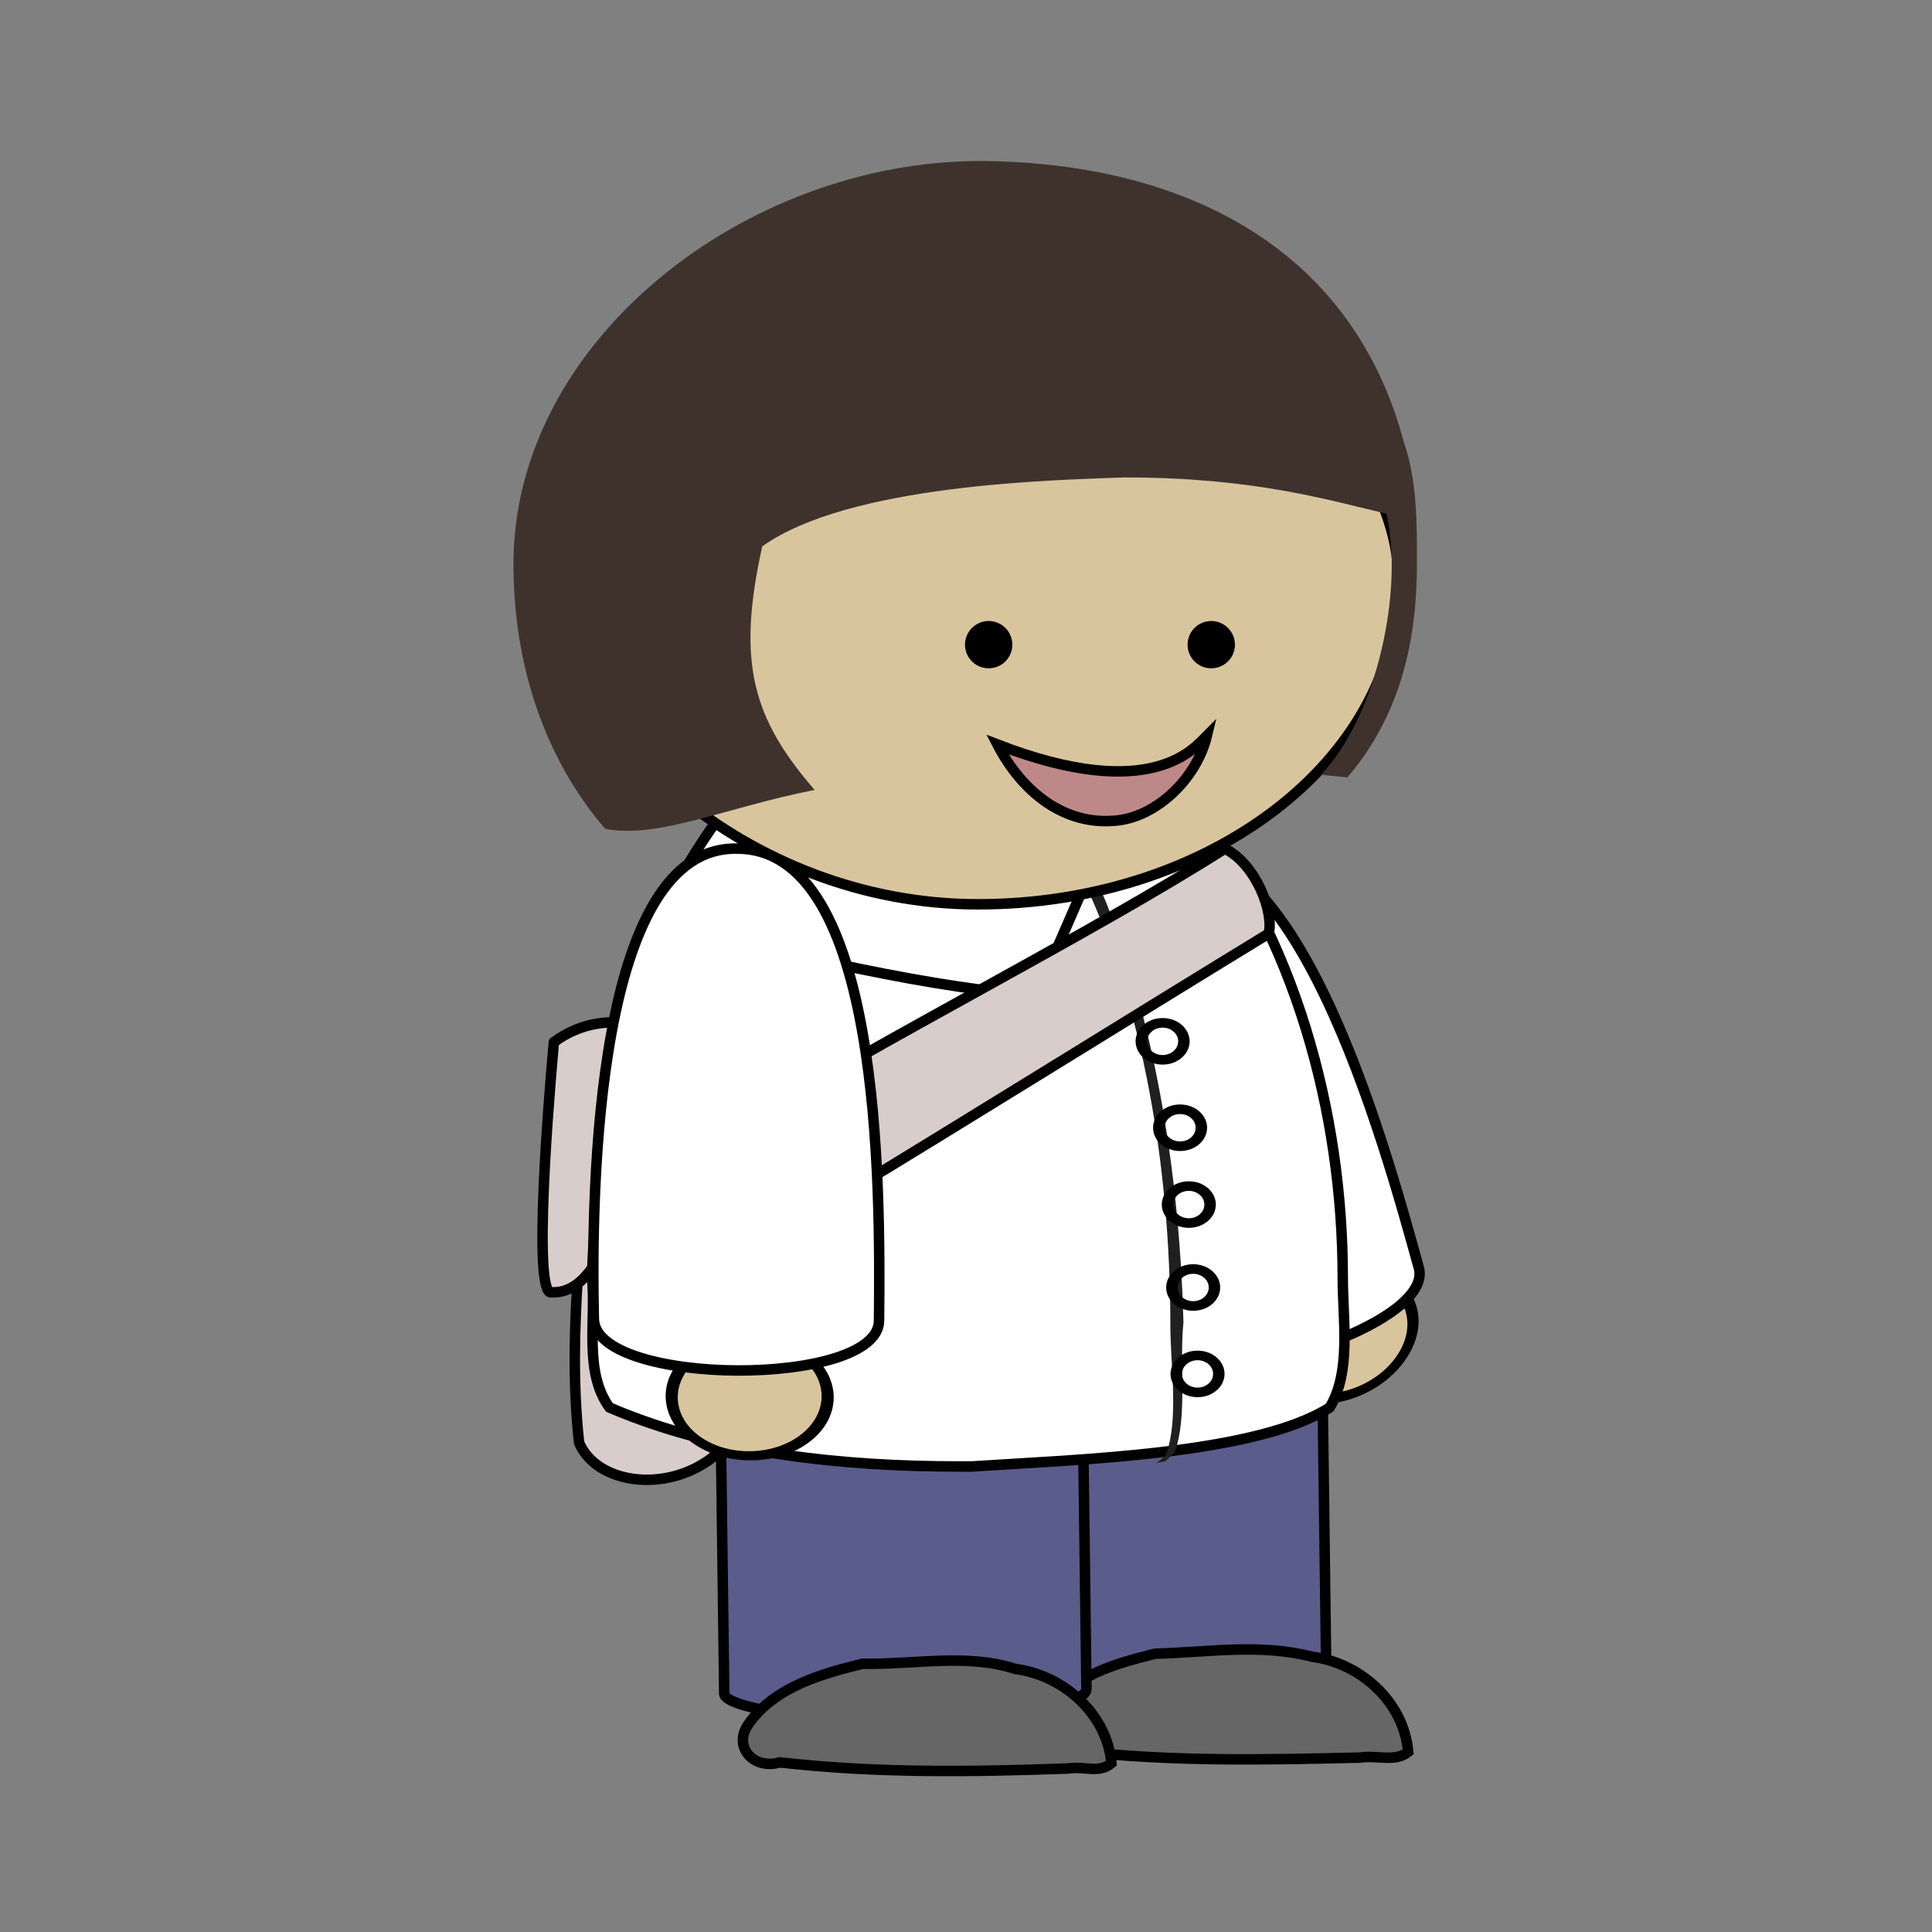 <svg:svg xmlns:svg="http://www.w3.org/2000/svg" height="442.648" viewBox="-117.644 -36.887 442.648 442.648" width="442.648">

 <svg:rect x="-117.644" y="-36.887" width="442.648" height="442.648" fill="#808080" stroke="none"/>

 <svg:g id="imagebot_2" label="Layer 1">
  <svg:rect fill="#5a5c8c" height="106.2" id="imagebot_35" label="Layer 1" rx="40.69" ry="6.596" stroke="#000000" stroke-miterlimit="4" stroke-width="2.4" transform="matrix(1, -0.013, 0.013, 1, -1444, -574.7)" width="82.97" x="1535" y="840.1" />
  <svg:path d="M1649,939.2C1648,927.7 1638,918.8 1627,917.4C1615,914.3 1603,916.4 1591,916.7C1582,919 1572,921.5 1567,930.1C1562,934.6 1567,941.1 1573,939C1595,941.5 1617,941 1638,940.5C1642,939.9 1646,941.6 1649,939.2z" fill="#666666" id="imagebot_34" label="Layer 1" stroke="#000000" stroke-miterlimit="4" stroke-width="2.4" transform="matrix(1, 0, 0, 1, -1444, -574.7)" />
  <svg:rect fill="#5a5c8c" height="106.2" id="imagebot_33" label="Layer 1" rx="40.69" ry="6.597" stroke="#000000" stroke-miterlimit="4" stroke-width="2.4" transform="matrix(1, -0.013, 0.013, 1, -1444, -574.7)" width="82.99" x="1480" y="845.5" />
  <svg:path d="M1581,941.8C1580,930.5 1570,921.6 1559,920.2C1548,916.6 1536,919.2 1524,919C1515,921.2 1504,924.2 1498,932.6C1494,937.9 1499,943.4 1505,941.6C1527,944.1 1549,943.8 1571,943C1575,942.4 1578,944.2 1581,941.8z" fill="#666666" id="imagebot_32" label="Layer 1" stroke="#000000" stroke-miterlimit="4" stroke-width="2.4" transform="matrix(1, 0, 0, 1, -1444, -574.7)" />
  <svg:g id="imagebot_29" label="Layer 1" stroke-miterlimit="4" stroke-width="2.4" transform="matrix(0.994, -0.106, 0.106, 0.994, -1623.6, -564.06)">
   <svg:path d="M1548,953.2C1559,953.9 1571,954.5 1581,955.2C1580,979.1 1578,1002 1577,1025C1568,1042 1543,1040 1539,1027C1539,999.3 1546,978 1548,953.2z" fill="#d9cdcb" fill-rule="evenodd" id="imagebot_31" stroke="#000000" stroke-linecap="round" stroke-linejoin="round" stroke-miterlimit="4" stroke-width="2.4" />
   <svg:path d="M1579,960.8 C1583,958.3 1586,944.1 1583,938.5 C1569,936.7 1557,927 1543,935.1 C1543,935.1 1532,989.4 1536,992 C1551,994.9 1558,958.6 1558,958.6 L1579,960.8 z" fill="#d9cdcb" fill-rule="evenodd" id="imagebot_30" stroke="#000000" stroke-linecap="round" stroke-linejoin="round" stroke-miterlimit="4" stroke-width="2.4" />
  </svg:g>
  <svg:g id="imagebot_26" label="Layer 1" transform="matrix(0.98, 0.2, -0.2, 0.98, -1264.6, -881.2)">
   <svg:path d="M-1064,429.4C-1064,495.1 -1125,548.4 -1200,548.4C-1275,548.4 -1336,495.1 -1336,429.4C-1336,363.7 -1275,310.4 -1200,310.4C-1125,310.4 -1064,363.7 -1064,429.4z" fill="#d9c59d" fill-rule="evenodd" id="imagebot_28" stroke="#000000" stroke-dashoffset="0" stroke-linecap="round" stroke-linejoin="round" stroke-miterlimit="4" stroke-width="19.592" transform="matrix(-0.116,-0.004,0.041,-0.128,1497,886.5)" />
   <svg:path d="M1590,736.2C1561,750.2 1596,819.7 1610,847.2C1617,861 1675,831.4 1669,817.6C1655,790.1 1620,720.9 1590,736.2z" fill="#ffffff" id="imagebot_27" stroke="#000000" stroke-miterlimit="4" stroke-width="2.4" />
  </svg:g>
  <svg:path d="M105,120.5 C104,120.5 104,120.5 104,120.5 L104,120.5 L102,120.5 L102,120.5 C85,121.7 67,134 54,147.6 C30,177.4 19,217.9 18,255.9 C19,265.4 16,277.4 22,285.6 C47,296.3 76,299.1 102,299.1 L102,299.1 C104,299.1 104,299.1 105,299.1 L105,299.1 C129,297.5 170,296.4 187,285.6 C192,277.4 190,265.4 190,255.9 C190,217.9 179,177.4 155,147.6 C140,134 125,121.7 105,120.5 L105,120.5 z" fill="#ffffff" fill-rule="evenodd" id="imagebot_25" label="Layer 1" stroke="#000000" stroke-dashoffset="0" stroke-linecap="round" stroke-linejoin="round" stroke-miterlimit="4" stroke-width="2.4" />
  <svg:g id="imagebot_16" label="Layer 1" stroke-miterlimit="4" stroke-width="2.4" transform="matrix(1, 0, 0, 1, -1543.5, -558.87)">
   <svg:path d="M1642,690.3 L1641,690.4 L1640,690.4 C1639,690.5 1639,690.8 1638,690.9 L1639,690.8 L1640,690.8 C1653,691.8 1662,704 1671,717.6 C1687,747.3 1694,787.6 1694,825.5 C1694,835.1 1696,847 1693,855.3 C1692.4,855.9 1691.6,856.6 1690.8,857.2 C1691.5,857 1692.2,856.9 1692.8,856.8 C1693.6,856.1 1694.3,855.4 1695,854.7 C1698,846.5 1696,834.5 1697,825 C1696,787.1 1689,746.7 1674,717.1 C1665,703.5 1656,691.3 1643,690.3 L1642,690.3 z" fill="#202020" fill-rule="evenodd" id="imagebot_24" />
   <svg:g id="imagebot_17" stroke-miterlimit="4" stroke-width="2.4">
    <svg:path d="M-238,555.4C-238,585.8 -261.7,610.4 -291,610.4C-320.3,610.4 -344,585.8 -344,555.4C-344,525 -320.3,500.4 -291,500.4C-261.7,500.4 -238,525 -238,555.4z" fill="none" id="imagebot_23" stroke="#000000" stroke-dashoffset="0" stroke-linecap="round" stroke-linejoin="round" stroke-miterlimit="4" stroke-width="28.521" transform="matrix(0.092,0,0,0.077,1725,755.2)" />
    <svg:path d="M-238,555.4C-238,585.8 -261.7,610.4 -291,610.4C-320.3,610.4 -344,585.8 -344,555.4C-344,525 -320.3,500.4 -291,500.4C-261.7,500.4 -238,525 -238,555.4z" fill="none" id="imagebot_22" stroke="#000000" stroke-dashoffset="0" stroke-linecap="round" stroke-linejoin="round" stroke-miterlimit="4" stroke-width="28.521" transform="matrix(0.092,0,0,0.077,1726,774.2)" />
    <svg:path d="M-238,555.4C-238,585.8 -261.7,610.4 -291,610.4C-320.3,610.4 -344,585.8 -344,555.4C-344,525 -320.3,500.4 -291,500.4C-261.7,500.4 -238,525 -238,555.4z" fill="none" id="imagebot_21" stroke="#000000" stroke-dashoffset="0" stroke-linecap="round" stroke-linejoin="round" stroke-miterlimit="4" stroke-width="28.521" transform="matrix(0.092,0,0,0.077,1727,794)" />
    <svg:path d="M-238,555.4C-238,585.8 -261.7,610.4 -291,610.4C-320.3,610.4 -344,585.8 -344,555.4C-344,525 -320.3,500.4 -291,500.4C-261.7,500.4 -238,525 -238,555.4z" fill="none" id="imagebot_20" stroke="#000000" stroke-dashoffset="0" stroke-linecap="round" stroke-linejoin="round" stroke-miterlimit="4" stroke-width="28.521" transform="matrix(0.092,0,0,0.077,1713,698.7)" />
    <svg:path d="M-238,555.4C-238,585.8 -261.7,610.4 -291,610.4C-320.3,610.4 -344,585.8 -344,555.4C-344,525 -320.3,500.4 -291,500.4C-261.7,500.4 -238,525 -238,555.4z" fill="none" id="imagebot_19" stroke="#000000" stroke-dashoffset="0" stroke-linecap="round" stroke-linejoin="round" stroke-miterlimit="4" stroke-width="28.521" transform="matrix(0.092,0,0,0.077,1719,717.8)" />
    <svg:path d="M-238,555.4C-238,585.8 -261.7,610.4 -291,610.4C-320.3,610.4 -344,585.8 -344,555.4C-344,525 -320.3,500.4 -291,500.4C-261.7,500.4 -238,525 -238,555.4z" fill="none" id="imagebot_18" stroke="#000000" stroke-dashoffset="0" stroke-linecap="round" stroke-linejoin="round" stroke-miterlimit="4" stroke-width="28.521" transform="matrix(0.092,0,0,0.077,1723,737.6)" />
   </svg:g>
  </svg:g>
  <svg:path d="M1492,723.8C1488,729.4 1484,735.3 1481,741.4C1480,743.7 1479,745.9 1478,748.2C1510,758.4 1553,766.1 1564,765.5L1575,740.2C1550,740.6 1519,734 1492,723.8z" fill="#ffffff" id="imagebot_15" label="Layer 1" stroke="#000000" stroke-miterlimit="4" stroke-width="2.4" transform="matrix(1, 0, 0, 1, -1444, -574.7)" />
  <svg:g fill="#d9cdcb" id="imagebot_12" label="Layer 1" stroke-miterlimit="4" stroke-width="2.266" transform="matrix(1.041, -0.192, 0.192, 1.041, -1715.2, -343.5)">
   <svg:path d="M1659,787.3C1628,799.9 1577,814.9 1546,827.2C1540,830.1 1537,839.8 1543,844.7C1546,847.7 1549,850.5 1554,850C1558,849.4 1561,846.7 1565,845.7C1593,835.1 1637,817.8 1665,807.1C1667,802.7 1665,791.8 1659,787.3z" fill="#d9cdcb" fill-rule="evenodd" id="imagebot_14" stroke="#000000" stroke-linecap="round" stroke-linejoin="round" stroke-miterlimit="4" stroke-width="2.266" />
   <svg:path d="M-77.75,423.8C-77.75,426.7 -79.48,429 -81.62,429C-83.76,429 -85.5,426.7 -85.5,423.8C-85.5,420.9 -83.76,418.5 -81.62,418.5C-79.48,418.5 -77.75,420.9 -77.75,423.8z" fill="#d9cdcb" fill-rule="evenodd" id="imagebot_13" stroke="#000000" stroke-linecap="round" stroke-linejoin="round" stroke-miterlimit="4" stroke-width="2.019" transform="matrix(1.03,-0.446,0.446,1.03,1447,365.1)" />
  </svg:g>
  <svg:rect fill="#d9c59d" fill-rule="evenodd" height="148.1" id="imagebot_11" label="Layer 1" rx="96.42" ry="74.04" stroke="#000000" stroke-dashoffset="0" stroke-linecap="round" stroke-linejoin="round" stroke-miterlimit="4" stroke-width="2.4" transform="matrix(1, 0, 0, 1, -1444, -574.7)" width="192.8" x="1454" y="596.9" />
  <svg:path d="M55,152.5A2.5,2.5 0 1 1 50,152.5A2.5,2.5 0 1 1 55,152.5z" fill="#000000" fill-rule="evenodd" id="imagebot_10" label="Layer 1" transform="translate(3, -1) matrix(2.169, 0, 0, 2.166, -8, -218.5)" />
  <svg:path d="M55,152.5A2.5,2.5 0 1 1 50,152.5A2.5,2.5 0 1 1 55,152.5z" fill="#000000" fill-rule="evenodd" id="imagebot_9" label="Layer 1" transform="translate(-22, -1) matrix(2.169, 0, 0, 2.166, 68, -218.5)" />
  <svg:g id="imagebot_5" label="Layer 1" stroke-miterlimit="4" stroke-width="2.4" transform="matrix(-0.994, -0.107, -0.107, 0.994, 1700, -382.5)">
   <svg:path d="M-1064,429.4C-1064,495.1 -1125,548.4 -1200,548.4C-1275,548.4 -1336,495.1 -1336,429.4C-1336,363.7 -1275,310.4 -1200,310.4C-1125,310.4 -1064,363.7 -1064,429.4z" fill="#d9c59d" fill-rule="evenodd" id="imagebot_7" stroke="#000000" stroke-dashoffset="0" stroke-linecap="round" stroke-linejoin="round" stroke-miterlimit="4" stroke-width="19.601" transform="matrix(0.083,0.081,-0.116,0.067,1715,906.6)" />
   <svg:path d="M1582,713.6C1614,716.5 1607,793.7 1603,824.3C1601,839.7 1536,833 1538,817.5C1541,786.8 1549,709.9 1582,713.6z" fill="#ffffff" id="imagebot_6" stroke="#000000" stroke-miterlimit="4" stroke-width="2.4" />
  </svg:g>
  <svg:path d="M1551,574.7C1497,574.7 1444,616 1444,667C1444,690 1451,711.4 1465,727.7C1477,730.1 1493,722.7 1513,718.8C1499,702.6 1495,689.9 1501,663C1521,648.7 1568,647.8 1584,647.2C1614,647.2 1631,652.5 1644,655.5C1648,672.5 1642,701.8 1629,715.3C1632,715.7 1635,715.8 1635,716C1647,702 1651,685.1 1651,667C1651,657.1 1651,647.8 1648,639.1C1636,594.1 1597,575 1551,574.7z" fill="#3f322d" fill-rule="evenodd" id="imagebot_4" label="Layer 1" transform="matrix(1, 0, 0, 1, -1444, -574.7)" />
  <svg:title>Layer 1</svg:title>
  <svg:path d="M156.387,129.139 C153.638,131.877 143.874,144.88 108.384,131.192 C114.235,142.485 123.982,149.671 135.289,148.645 C144.66,147.96 154.032,139.063 156.387,129.139 z" fill="#be8889" id="imagebot_407" stroke="#000000" stroke-linecap="null" stroke-linejoin="null" stroke-width="2.4" transform="translate(0, -1.25) matrix(1, 0, 0, 1, 2.5, 3.75)" />
 </svg:g>
</svg:svg>